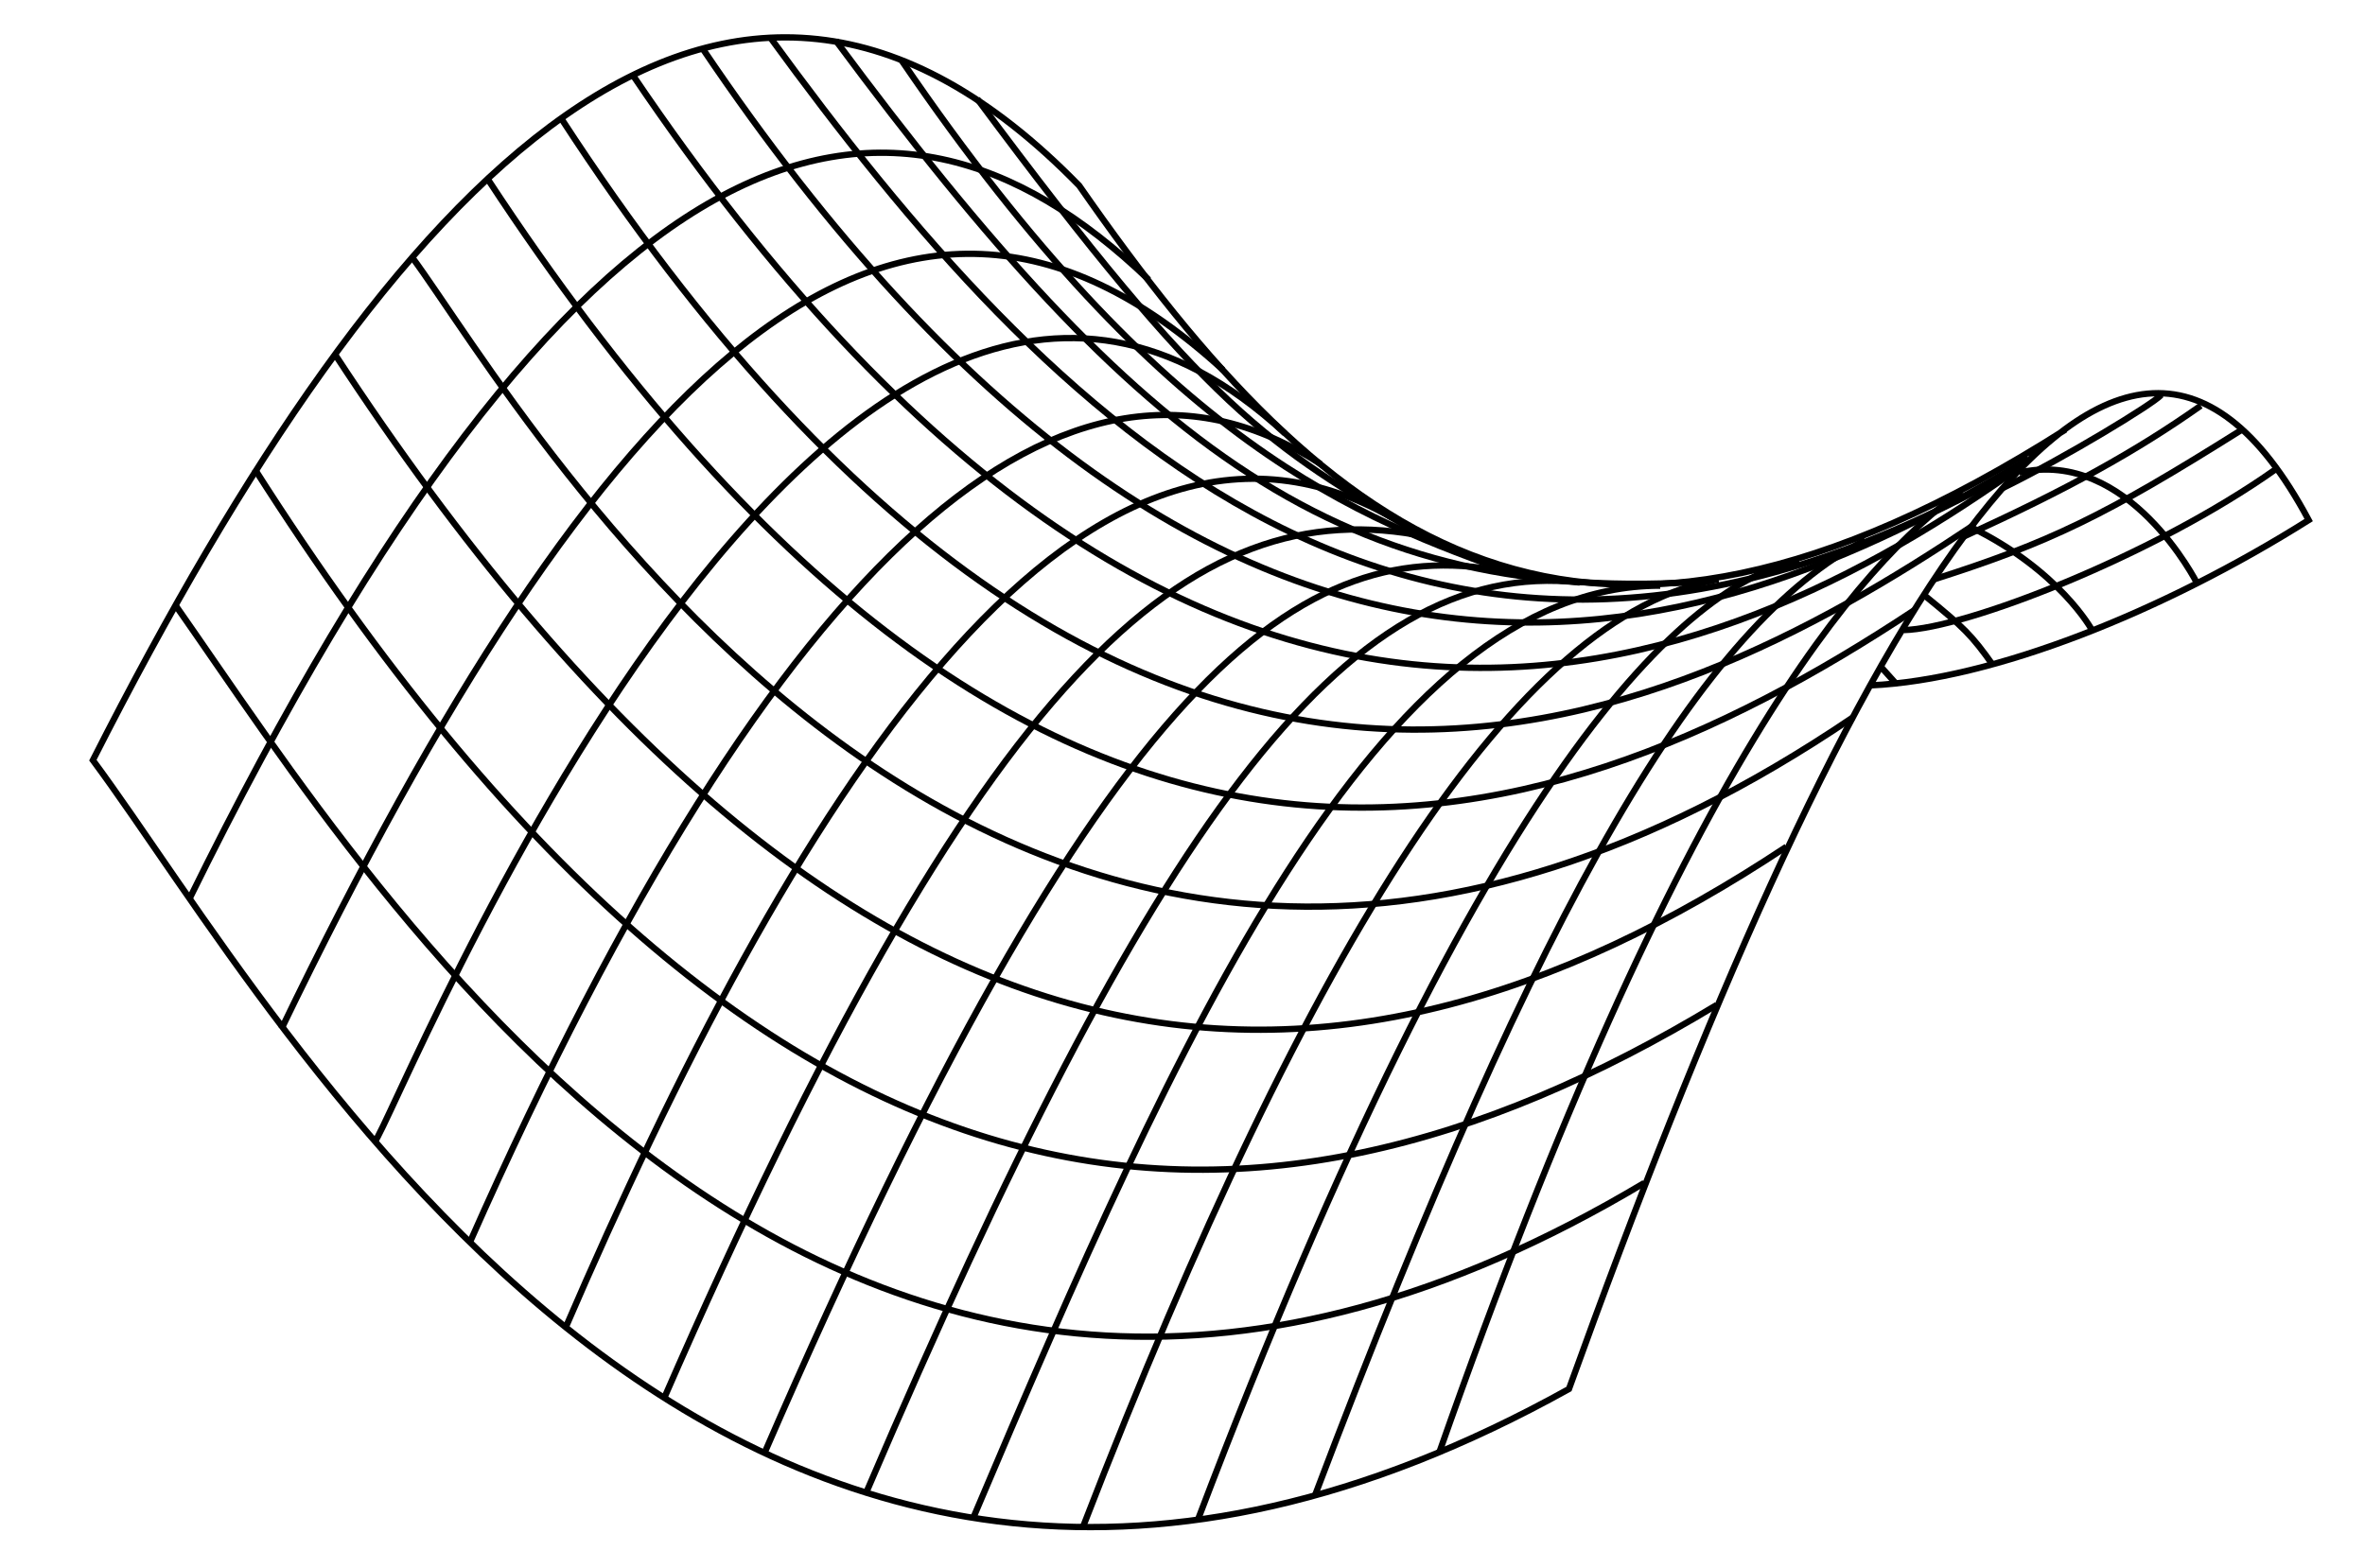 <!--From https://commons.wikimedia.org/wiki/File:Open_Surface.svg-->
<svg
   xmlns:dc="http://purl.org/dc/elements/1.1/"
   xmlns:cc="http://web.resource.org/cc/"
   xmlns:rdf="http://www.w3.org/1999/02/22-rdf-syntax-ns#"
   xmlns:svg="http://www.w3.org/2000/svg"
   xmlns="http://www.w3.org/2000/svg"
   xmlns:sodipodi="http://sodipodi.sourceforge.net/DTD/sodipodi-0.dtd"
   xmlns:inkscape="http://www.inkscape.org/namespaces/inkscape"
   width="300.0pt"
   height="198.915pt"
   viewBox="-7.103 101.639 298.335 197.811"
   preserveAspectRatio="xMidYMid meet"
   id="svg2"
   sodipodi:version="0.32"
   inkscape:version="0.45"
   sodipodi:docname="Open Surface.svg"
   inkscape:output_extension="org.inkscape.output.svg.inkscape"
   sodipodi:docbase="C:\Program Files\Wolfram Research\Mathematica\5.1"
   sodipodi:modified="true">
  <defs
     id="defs791" />
  <sodipodi:namedview
     inkscape:window-height="874"
     inkscape:window-width="1372"
     inkscape:pageshadow="2"
     inkscape:pageopacity="0.0"
     guidetolerance="10.0"
     gridtolerance="10.0"
     objecttolerance="50"
     borderopacity="1.0"
     bordercolor="#666666"
     pagecolor="#ffffff"
     id="base"
     inkscape:object-points="false"
     showguides="true"
     inkscape:guide-bbox="true"
     inkscape:zoom="1"
     inkscape:cx="166.07801"
     inkscape:cy="285.64055"
     inkscape:window-x="64"
     inkscape:window-y="-4"
     inkscape:current-layer="g4" />
  <g
     transform="scale(1, -1) translate(0,-401.089)"
     style="fill:black;font-family:'Courier New', Courier, Symbol, monospace;font-size:9.945pt;stroke:#ff0000;stroke-width:0.249pt"
     id="g4">
    <path
       style="fill:none;fill-rule:evenodd;stroke:#000000;stroke-width:0.796;stroke-linecap:butt;stroke-linejoin:miter;stroke-opacity:1"
       d="M 280.01,160.819 C 264.479,171.824 240.782,180.966 233.06,181.143"
       id="path2977"
       transform="matrix(1,0,0,-1,0,401.089)"
       sodipodi:nodetypes="cc" />
    <path
       style="fill:none;fill-rule:evenodd;stroke:#000000;stroke-width:0.796;stroke-linecap:butt;stroke-linejoin:miter;stroke-opacity:1"
       d="M 275.573,155.938 C 258.355,166.765 251.446,170.096 236.803,174.764"
       id="path2979"
       transform="matrix(1,0,0,-1,0,401.089)"
       sodipodi:nodetypes="cc" />
    <path
       style="fill:none;fill-rule:evenodd;stroke:#000000;stroke-width:0.796;stroke-linecap:butt;stroke-linejoin:miter;stroke-opacity:1"
       d="M 16.764,215.121 C 65.492,115.974 104.491,104.926 137.805,136.947"
       id="path3973"
       transform="matrix(1,0,0,-1,0,401.089)"
       sodipodi:nodetypes="cc" />
    <path
       style="fill:none;fill-rule:evenodd;stroke:#000000;stroke-width:0.796;stroke-linecap:butt;stroke-linejoin:miter;stroke-opacity:1"
       d="M 28.407,231.452 C 68.208,149.039 105.679,110.344 147.166,148.316"
       id="path3975"
       transform="matrix(1,0,0,-1,0,401.089)"
       sodipodi:nodetypes="cc" />
    <path
       style="fill:none;fill-rule:evenodd;stroke:#000000;stroke-width:0.796;stroke-linecap:butt;stroke-linejoin:miter;stroke-opacity:1"
       d="M 40.151,245.727 C 42.682,243.195 97.613,103.171 154.992,156.332"
       id="path3977"
       transform="matrix(1,0,0,-1,0,401.089)"
       sodipodi:nodetypes="cc" />
    <path
       style="fill:none;fill-rule:evenodd;stroke:#000000;stroke-width:0.796;stroke-linecap:butt;stroke-linejoin:miter;stroke-opacity:1"
       d="M 52.175,258.384 C 91.059,170.545 127.742,139.406 159.525,160.22"
       id="path3979"
       transform="matrix(1,0,0,-1,0,401.089)"
       sodipodi:nodetypes="cc" />
    <path
       style="fill:none;fill-rule:evenodd;stroke:#000000;stroke-width:0.796;stroke-linecap:butt;stroke-linejoin:miter;stroke-opacity:1"
       d="M 64.17,269.335 C 92.213,204.298 128.469,144.258 168.446,166.931"
       id="path3981"
       transform="matrix(1,0,0,-1,0,401.089)"
       sodipodi:nodetypes="cc" />
    <path
       style="fill:none;fill-rule:evenodd;stroke:#000000;stroke-width:0.796;stroke-linecap:butt;stroke-linejoin:miter;stroke-opacity:1"
       d="M 76.629,278.169 C 116.606,186.48 142.86,163.21 172.892,169.376"
       id="path3983"
       transform="matrix(1,0,0,-1,0,401.089)" />
    <path
       style="fill:none;fill-rule:evenodd;stroke:#000000;stroke-width:0.796;stroke-linecap:butt;stroke-linejoin:miter;stroke-opacity:1"
       d="M 89.358,284.931 C 132.12,186.282 156.981,168.183 183.632,173.95"
       id="path3985"
       transform="matrix(1,0,0,-1,0,401.089)"
       sodipodi:nodetypes="cc" />
    <path
       style="fill:none;fill-rule:evenodd;stroke:#000000;stroke-width:0.796;stroke-linecap:butt;stroke-linejoin:miter;stroke-opacity:1"
       d="M 102.286,289.704 C 137.888,206.568 162.351,171.763 192.185,175.144"
       id="path3987"
       transform="matrix(1,0,0,-1,0,401.089)" />
    <path
       style="fill:none;fill-rule:evenodd;stroke:#000000;stroke-width:0.796;stroke-linecap:butt;stroke-linejoin:miter;stroke-opacity:1"
       d="M 115.662,293.185 C 141.318,232.592 166.727,175.542 202.328,175.542"
       id="path3989"
       transform="matrix(1,0,0,-1,0,401.089)"
       sodipodi:nodetypes="cc" />
    <path
       style="fill:none;fill-rule:evenodd;stroke:#000000;stroke-width:0.796;stroke-linecap:butt;stroke-linejoin:miter;stroke-opacity:1"
       d="M 129.484,294.378 C 158.324,219.795 184.428,179.122 209.687,174.746"
       id="path3991"
       transform="matrix(1,0,0,-1,0,401.089)"
       sodipodi:nodetypes="cc" />
    <path
       style="fill:none;fill-rule:evenodd;stroke:#000000;stroke-width:0.796;stroke-linecap:butt;stroke-linejoin:miter;stroke-opacity:1"
       d="M 144.053,293.284 C 180.45,197.419 205.709,175.343 219.83,172.359"
       id="path3993"
       transform="matrix(1,0,0,-1,0,401.089)" />
    <path
       style="fill:none;fill-rule:evenodd;stroke:#000000;stroke-width:0.796;stroke-linecap:butt;stroke-linejoin:miter;stroke-opacity:1"
       d="M 158.771,290.351 C 187.61,214.176 207.698,180.514 228.184,169.774"
       id="path3995"
       transform="matrix(1,0,0,-1,0,401.089)"
       sodipodi:nodetypes="cc" />
    <path
       style="fill:none;fill-rule:evenodd;stroke:#000000;stroke-width:0.796;stroke-linecap:butt;stroke-linejoin:miter;stroke-opacity:1"
       d="M 174.434,284.981 C 205.063,197.668 227.587,172.757 240.316,163.608"
       id="path3997"
       transform="matrix(1,0,0,-1,0,401.089)"
       sodipodi:nodetypes="cc" />
    <path
       style="fill:none;fill-rule:evenodd;stroke:#000000;stroke-width:0.796;stroke-linecap:butt;stroke-linejoin:miter;stroke-opacity:1"
       d="M 228.88,188.121 C 244.294,187.425 265.774,178.823 284.129,167.265 C 259.114,120.465 225.01,182.057 190.814,276.907 C 85.349,335.537 28.738,230.108 4.612,197.562 C 42.401,123.092 84.31,79.213 129.033,125.061 C 160.959,170.967 192.099,194.816 253.443,155.851"
       id="path2945"
       transform="matrix(1,0,0,-1,0,401.089)"
       sodipodi:nodetypes="cccccc" />
    <path
       style="font-size:12.431px;fill:none;fill-rule:evenodd;stroke:#000000;stroke-width:0.796;stroke-linecap:butt;stroke-linejoin:miter;stroke-opacity:1;font-family:&quot;Courier New&quot;, Courier, Symbol, monospace"
       d="M 14.996,223.133 C 40.912,186.212 99.311,89.827 200.311,150.178"
       id="path2947"
       sodipodi:nodetypes="cc" />
    <path
       style="fill:none;fill-rule:evenodd;stroke:#000000;stroke-width:0.796;stroke-linecap:butt;stroke-linejoin:miter;stroke-opacity:1"
       d="M 25.025,160.819 C 88.749,260.932 150.166,264.304 209.452,228.448"
       id="path2949"
       transform="matrix(1,0,0,-1,0,401.089)"
       sodipodi:nodetypes="cc" />
    <path
       style="fill:none;fill-rule:evenodd;stroke:#000000;stroke-width:0.796;stroke-linecap:butt;stroke-linejoin:miter;stroke-opacity:1"
       d="M 35.127,146.312 C 99.515,244.743 160.65,246.73 218.241,208.49"
       id="path2951"
       transform="matrix(1,0,0,-1,0,401.089)"
       sodipodi:nodetypes="cc" />
    <path
       style="fill:none;fill-rule:evenodd;stroke:#000000;stroke-width:0.796;stroke-linecap:butt;stroke-linejoin:miter;stroke-opacity:1"
       d="M 226.642,192.153 C 120.89,263.805 59.085,153.275 44.885,134.105"
       id="path2953"
       transform="matrix(1,0,0,-1,0,401.089)"
       sodipodi:nodetypes="cc" />
    <path
       style="fill:none;fill-rule:evenodd;stroke:#000000;stroke-width:0.796;stroke-linecap:butt;stroke-linejoin:miter;stroke-opacity:1"
       d="M 54.426,124.244 C 122.962,228.677 186.087,210.641 234.401,178.616"
       id="path2955"
       transform="matrix(1,0,0,-1,0,401.089)"
       sodipodi:nodetypes="cc" />
    <path
       style="fill:none;fill-rule:evenodd;stroke:#000000;stroke-width:0.796;stroke-linecap:butt;stroke-linejoin:miter;stroke-opacity:1"
       d="M 241.76,167.962 C 203.032,193.877 135.708,227.183 63.729,116.641"
       id="path2957"
       transform="matrix(1,0,0,-1,0,401.089)"
       sodipodi:nodetypes="cc" />
    <path
       style="fill:none;fill-rule:evenodd;stroke:#000000;stroke-width:0.796;stroke-linecap:butt;stroke-linejoin:miter;stroke-opacity:1"
       d="M 72.775,111.193 C 143.776,216.276 209.263,188.199 248.314,160.153"
       id="path2959"
       transform="matrix(1,0,0,-1,0,401.089)"
       sodipodi:nodetypes="cc" />
    <path
       style="fill:none;fill-rule:evenodd;stroke:#000000;stroke-width:0.796;stroke-linecap:butt;stroke-linejoin:miter;stroke-opacity:1"
       d="M 81.55,107.802 C 146.594,204.195 207.031,184.94 248.806,159.505"
       id="path2961"
       transform="matrix(1,0,0,-1,0,401.089)"
       sodipodi:nodetypes="cs" />
    <path
       style="fill:none;fill-rule:evenodd;stroke:#000000;stroke-width:0.796;stroke-linecap:butt;stroke-linejoin:miter;stroke-opacity:1"
       d="M 240.395,169.439 C 253.707,163.404 262.405,158.551 270.514,152.831"
       id="path2981"
       transform="matrix(1,0,0,-1,0,401.089)"
       sodipodi:nodetypes="cc" />
    <path
       style="fill:none;fill-rule:evenodd;stroke:#000000;stroke-width:0.796;stroke-linecap:butt;stroke-linejoin:miter;stroke-opacity:1"
       d="M 245.611,163.185 C 253.617,159.257 264.481,152.619 265.525,151.476"
       id="path3952"
       transform="matrix(1,0,0,-1,0,401.089)"
       sodipodi:nodetypes="cc" />
    <path
       style="fill:none;fill-rule:evenodd;stroke:#000000;stroke-width:0.796;stroke-linecap:butt;stroke-linejoin:miter;stroke-opacity:1"
       d="M 230.123,185.735 L 232.079,187.91"
       id="path3954"
       transform="matrix(1,0,0,-1,0,401.089)"
       sodipodi:nodetypes="cc" />
    <path
       style="fill:none;fill-rule:evenodd;stroke:#000000;stroke-width:0.796;stroke-linecap:butt;stroke-linejoin:miter;stroke-opacity:1"
       d="M 235.741,176.834 C 240.614,180.812 241.609,181.757 244.343,185.635"
       id="path3956"
       transform="matrix(1,0,0,-1,0,401.089)" />
    <path
       style="fill:none;fill-rule:evenodd;stroke:#000000;stroke-width:0.796;stroke-linecap:butt;stroke-linejoin:miter;stroke-opacity:1"
       d="M 241.46,168.133 C 252.697,173.602 256.774,181.11 256.774,181.11"
       id="path3958"
       transform="matrix(1,0,0,-1,0,401.089)" />
    <path
       style="fill:none;fill-rule:evenodd;stroke:#000000;stroke-width:0.796;stroke-linecap:butt;stroke-linejoin:miter;stroke-opacity:1"
       d="M 247.625,161.271 C 261.448,158.139 270.05,175.243 270.05,175.243"
       id="path3960"
       transform="matrix(1,0,0,-1,0,401.089)"
       sodipodi:nodetypes="cc" />
    <path
       style="fill:none;fill-rule:evenodd;stroke:#000000;stroke-width:0.796;stroke-linecap:butt;stroke-linejoin:miter;stroke-opacity:1"
       d="M 90.037,106.34 C 124.843,154.073 171.699,203.784 246.879,161.023"
       id="path3963"
       transform="matrix(1,0,0,-1,0,401.089)"
       sodipodi:nodetypes="cc" />
    <path
       style="fill:none;fill-rule:evenodd;stroke:#000000;stroke-width:0.796;stroke-linecap:butt;stroke-linejoin:miter;stroke-opacity:1"
       d="M 98.308,106.726 C 136.495,158.238 162.351,178.326 208.891,174.945"
       id="path3965"
       transform="matrix(1,0,0,-1,0,401.089)"
       sodipodi:nodetypes="cc" />
    <path
       style="fill:none;fill-rule:evenodd;stroke:#000000;stroke-width:0.796;stroke-linecap:butt;stroke-linejoin:miter;stroke-opacity:1"
       d="M 106.662,109.311 C 139.876,158.039 164.141,166.989 184.229,174.149"
       id="path3967"
       transform="matrix(1,0,0,-1,0,401.089)"
       sodipodi:nodetypes="cc" />
    <path
       style="fill:none;fill-rule:evenodd;stroke:#000000;stroke-width:0.796;stroke-linecap:butt;stroke-linejoin:miter;stroke-opacity:1"
       d="M 116.168,114.114 C 145.405,153.494 152.921,157.911 172.014,169.048"
       id="path3969"
       transform="matrix(1,0,0,-1,0,401.089)"
       sodipodi:nodetypes="cc" />
  </g>
</svg>
